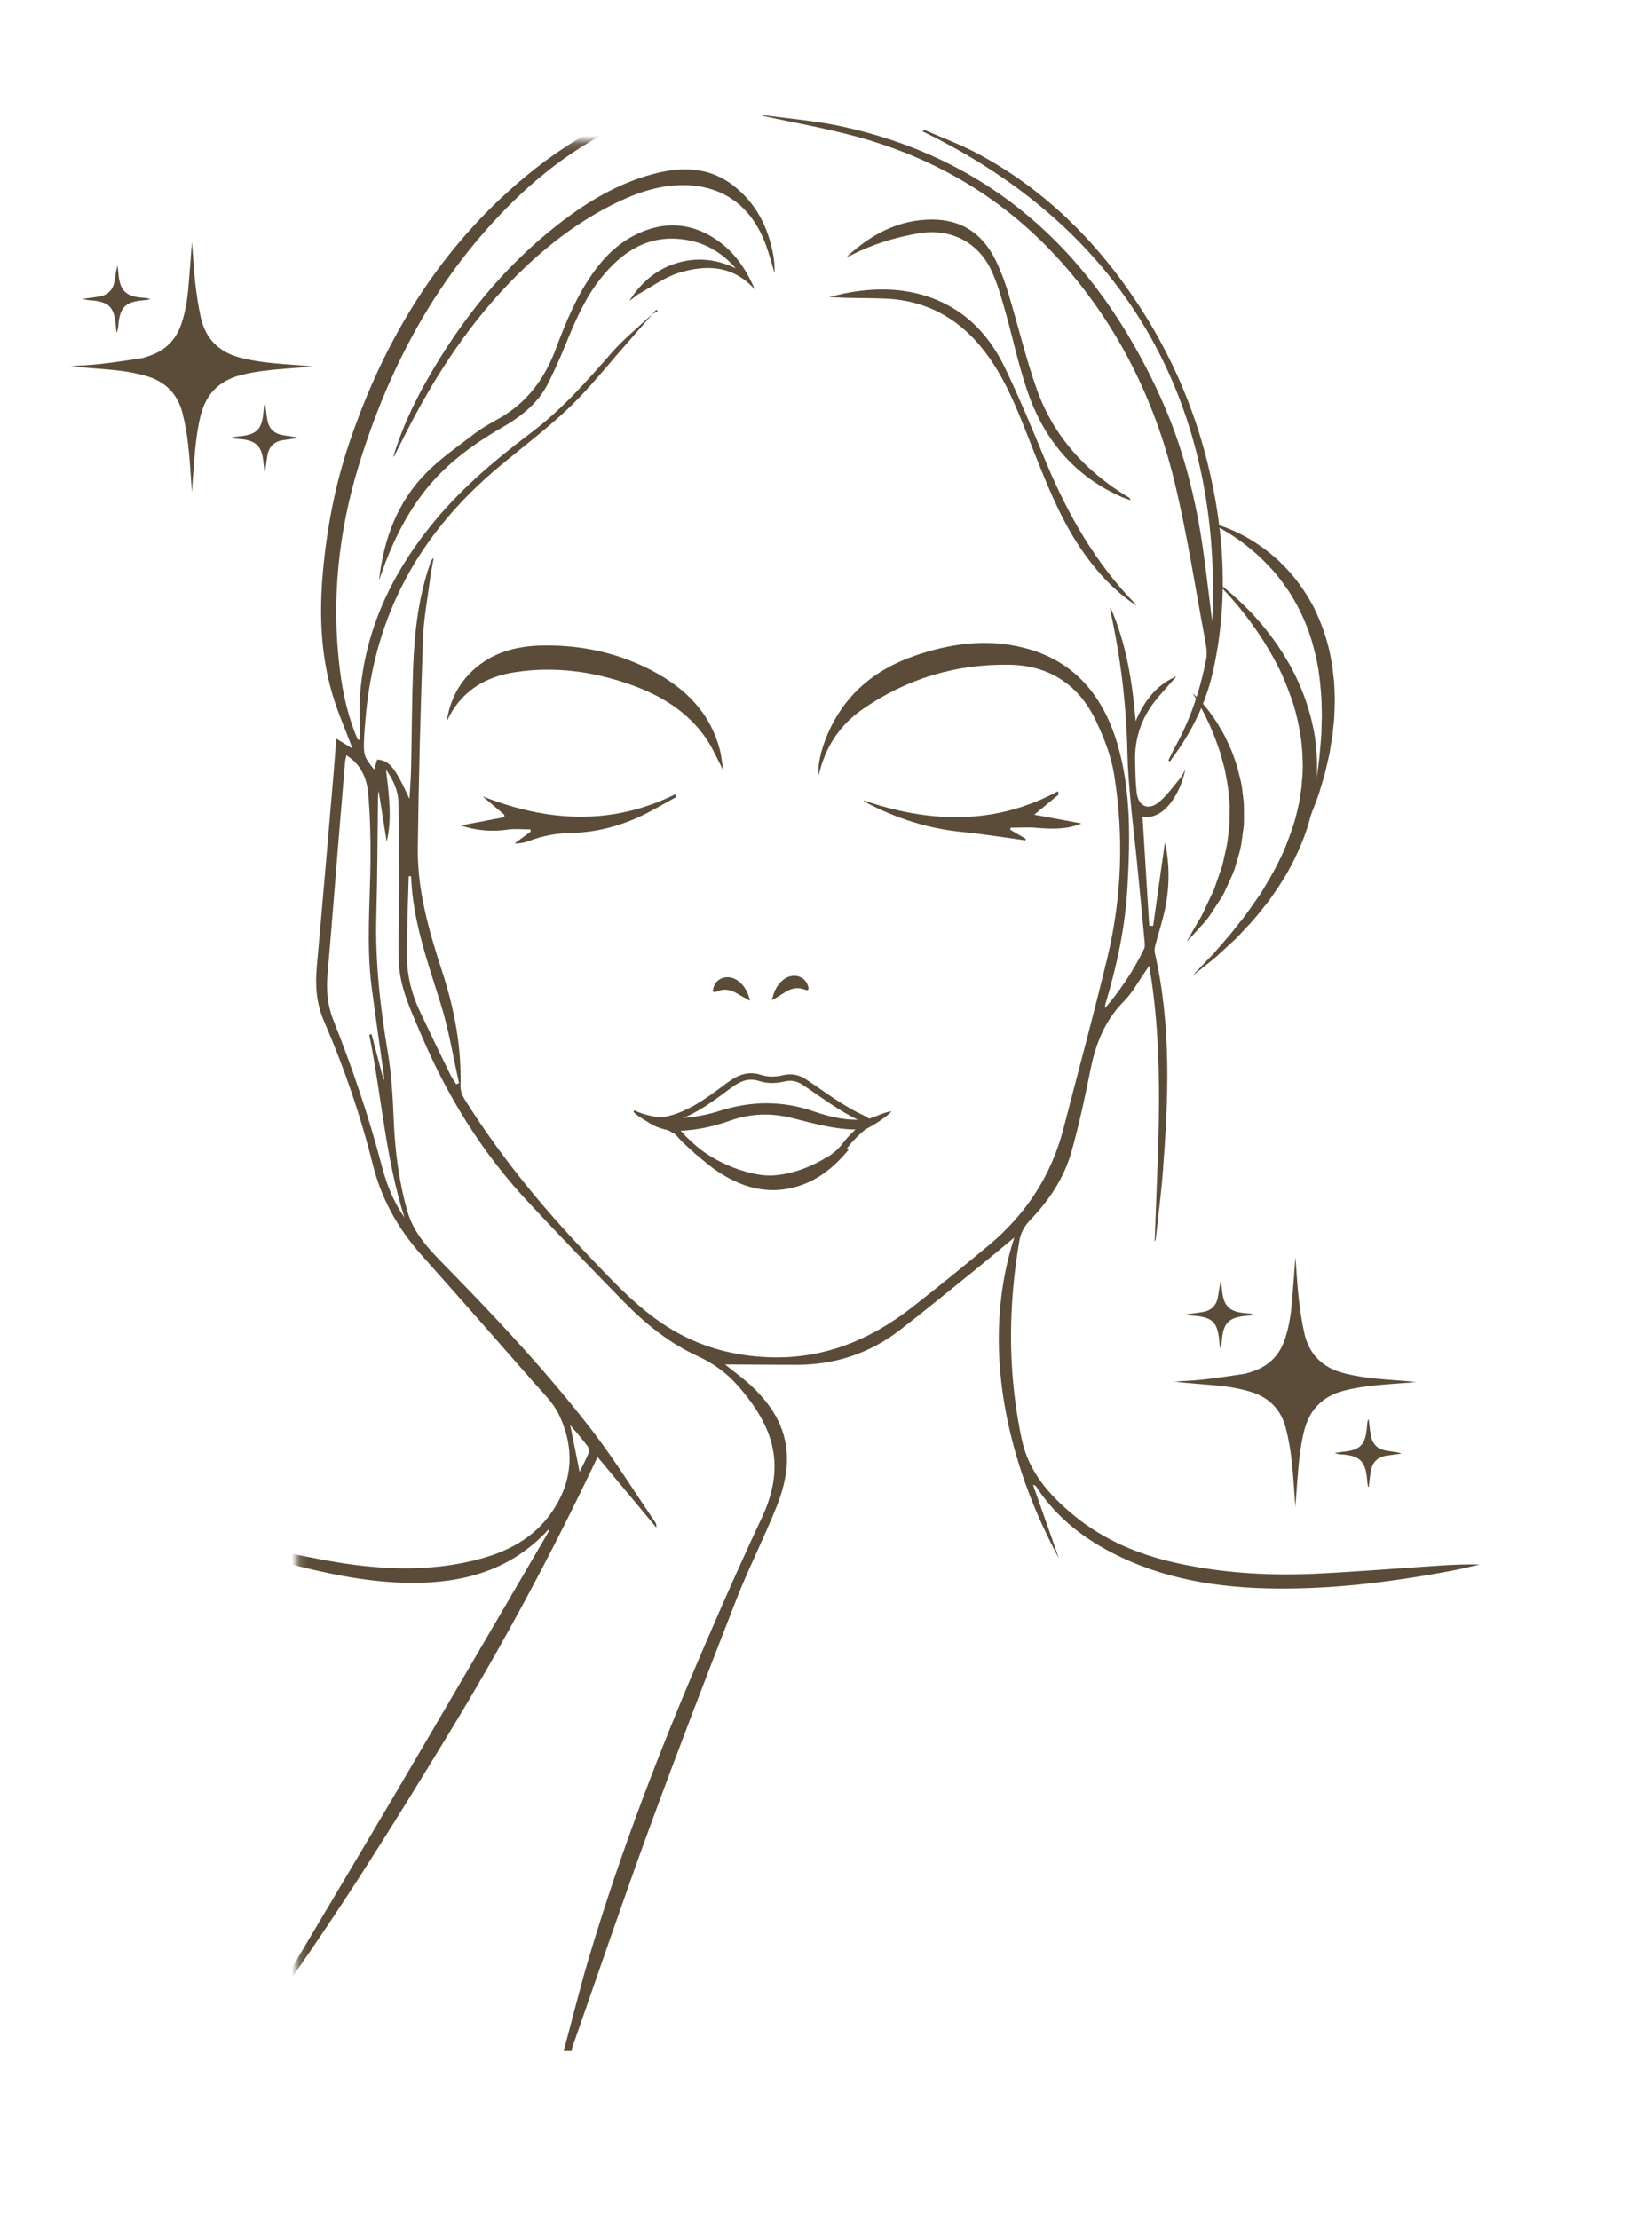 <svg width="201" height="270" viewBox="0 0 201 270" fill="none" xmlns="http://www.w3.org/2000/svg">
<mask id="mask0_3587_1984" style="mask-type:luminance" maskUnits="userSpaceOnUse" x="36" y="17" width="157" height="239">
<path d="M36.155 17.153H192.846V256H36.155V17.153Z" fill="white"/>
</mask>
<g mask="url(#mask0_3587_1984)">
<path fill-rule="evenodd" clip-rule="evenodd" d="M68.585 249.539C69.616 245.723 70.557 241.87 71.686 238.093C75.607 224.96 80.54 212.215 85.969 199.668C88.129 194.665 90.329 189.678 92.65 184.754C95.609 178.471 94.314 173.762 89.766 168.585C88.403 167.037 86.769 165.865 84.892 165.001C81.417 163.413 78.479 161.028 75.821 158.302C71.861 154.249 67.91 150.179 64.057 146.024C58.569 140.101 54.383 133.312 51.224 125.84C50.017 122.986 48.64 120.186 48.527 117.037C48.419 114.136 48.575 111.23 48.571 108.323C48.571 104.741 48.571 101.15 48.471 97.565C48.431 96.126 47.809 94.823 46.964 93.628C47.297 96.554 47.747 99.455 47.049 102.419C46.734 100.433 46.42 98.444 46.065 96.209C46.019 96.561 45.992 96.674 45.992 96.781C45.93 101.61 45.931 106.437 45.794 111.263C45.629 116.937 46.251 122.517 47.195 128.098C47.646 130.784 47.792 133.541 47.906 136.275C48.058 140.034 48.534 143.732 49.564 147.358C50.39 150.251 52.45 152.248 54.429 154.274C60.596 160.576 66.618 167.016 72.017 174.01C74.776 177.592 77.17 181.465 79.723 185.209C79.837 185.377 79.89 185.587 79.854 185.853C77.517 183.048 75.185 180.242 72.706 177.267C67.216 188.863 61.246 200.006 54.669 210.812C48.085 221.635 41.416 232.402 34.032 242.694C33.956 242.649 33.877 242.609 33.796 242.567C33.998 242.142 34.169 241.698 34.405 241.297C39.144 233.311 43.913 225.35 48.618 217.35C54.673 207.059 60.681 196.738 66.703 186.433C66.745 186.362 66.752 186.268 66.825 186.005C64.206 188.869 61.159 190.686 57.62 191.67C54.898 192.427 52.117 192.638 49.316 192.572C43.4 192.44 37.718 190.939 32.035 189.477C29.127 188.731 26.233 187.93 23.341 186.977C24.411 187.085 25.49 187.13 26.542 187.326C30.584 188.079 34.609 188.869 38.641 189.655C44.84 190.867 51.066 191.383 57.285 189.951C60.983 189.102 64.418 187.601 66.801 184.441C69.67 180.626 70.055 176.407 68.007 172.12C67.313 170.664 66.056 169.465 64.97 168.228C60.404 163.002 55.821 157.791 51.208 152.607C48.375 149.429 46.386 145.809 45.347 141.642C43.855 135.667 41.857 129.863 39.413 124.219C38.492 122.087 38.338 119.906 38.545 117.627C39.261 109.735 39.923 101.839 40.602 93.946C40.715 92.627 40.804 91.311 40.913 89.874C41.679 90.34 42.321 90.733 42.893 91.08C42.073 88.894 41.116 86.734 40.449 84.486C38.982 79.544 38.834 74.491 39.308 69.374C39.804 64.071 40.807 58.887 42.511 53.843C46.819 41.097 53.616 30.028 63.982 21.437C70.331 16.174 77.478 12.565 85.678 11.356C87.002 11.161 88.354 11.105 89.395 11.012C86.587 11.742 83.478 12.4 80.456 13.362C73.53 15.548 67.587 19.45 62.4 24.545C53.312 33.474 47.437 44.352 43.69 56.494C41.176 64.655 40.294 72.993 41.354 81.504C41.721 84.428 42.359 87.295 43.541 90.008C43.624 90.001 43.71 89.994 43.794 89.988C43.794 88.138 43.671 86.281 43.815 84.446C44.426 76.786 47.503 70.165 52.201 64.229C55.759 59.736 60.066 56.079 64.594 52.669C68.295 49.886 71.336 46.454 74.37 42.975C75.827 41.307 77.573 39.884 79.2 38.367C79.441 38.143 79.757 38.016 80.043 37.841C79.976 37.792 79.903 37.739 79.836 37.691C78.651 39.048 77.477 40.412 76.289 41.763C74.001 44.354 71.847 47.087 69.368 49.48C66.747 52.008 63.823 54.213 61.014 56.537C55.59 61.024 51.136 66.299 48.188 72.797C46.055 77.486 44.887 82.425 44.463 87.559C44.387 88.5 44.3 89.439 44.28 90.385C44.242 91.906 44.374 92.196 45.531 93.633C45.664 93.182 45.777 92.801 45.89 92.418C47.375 92.526 48.019 93.293 49.822 97.2C49.898 95.83 49.995 94.651 50.018 93.472C50.109 89.399 50.113 85.318 50.266 81.239C50.43 76.903 50.916 72.601 52.369 68.472C52.441 68.26 52.526 68.058 52.768 67.889C52.618 68.752 52.437 69.608 52.324 70.472C52.01 72.897 51.549 75.314 51.466 77.744C51.174 86.228 50.938 94.713 50.834 103.197C50.772 108.404 52.223 113.357 53.818 118.26C55.288 122.774 56.164 127.386 56.031 132.17C56.014 132.705 56.262 133.321 56.555 133.788C60.845 140.638 65.939 146.836 71.492 152.657C74.281 155.588 77.025 158.572 80.374 160.886C84.233 163.545 88.473 164.873 93.158 165.12C99.977 165.473 105.799 163.11 111.064 158.986C114.168 156.559 117.228 154.075 120.257 151.553C124.782 147.795 127.905 143.082 129.396 137.304C131.172 130.411 133.043 123.538 134.712 116.619C136.502 109.219 136.757 101.696 135.548 94.185C135.193 91.978 134.328 89.789 133.372 87.754C131.298 83.329 127.664 80.971 122.869 80.881C116.321 80.76 110.25 82.584 104.84 86.37C102.123 88.281 100.375 90.966 99.615 94.325C99.439 93.264 99.847 91.397 100.592 89.578C102.65 84.583 106.382 81.474 111.336 79.772C115.629 78.295 120.027 77.684 124.497 78.799C130.649 80.325 134.204 84.576 135.958 90.528C137.63 96.217 137.506 102.056 137.181 107.895C136.91 112.774 135.9 117.501 134.497 122.16C134.46 122.28 134.474 122.406 134.453 122.651C136.395 120.385 137.961 118.015 139.211 115.429C139.335 115.172 139.286 114.806 139.258 114.494C138.952 111.22 138.644 107.948 138.316 104.668C138.082 102.305 137.786 99.946 137.569 97.581C137.39 95.598 137.215 93.61 137.173 91.626C137.051 85.837 136.369 80.127 135.135 74.481C135.1 74.303 135.087 74.117 135.117 73.927C137.042 78.307 137.776 82.963 138.177 87.738C139.202 85.362 140.593 83.376 143.165 82.274C142.217 83.359 141.344 84.269 140.559 85.262C138.866 87.403 138.038 89.859 138.111 92.607C138.142 93.875 138.154 95.153 138.298 96.416C138.49 98.065 139.656 98.661 140.949 97.638C141.985 96.813 142.767 95.659 143.64 94.625C143.862 94.36 143.989 94.019 144.221 93.603C143.585 96.724 141.523 99.853 139.011 99.349C139.285 103.781 139.557 108.208 139.83 112.634C139.991 112.641 140.148 112.645 140.306 112.647C140.787 109.257 141.263 105.865 141.736 102.505C142.296 104.94 142.31 107.464 141.876 109.963C141.58 111.68 140.995 113.35 140.563 115.041C140.485 115.335 140.45 115.687 140.518 115.979C142.54 124.813 142.167 133.743 141.478 142.673C141.268 145.367 140.913 148.045 140.626 150.732C140.612 150.85 140.573 150.955 140.493 151.067C140.847 139.922 141.752 128.772 139.83 117.506C139.609 117.832 139.48 118.033 139.342 118.221C138.487 119.438 137.771 120.807 136.737 121.838C134.438 124.149 133.328 126.955 132.693 130.091C132.002 133.498 131.29 136.905 130.333 140.238C129.422 143.408 127.591 146.116 125.319 148.472C124.608 149.216 124.185 150.022 124.02 151.013C122.899 157.612 122.658 164.234 123.577 170.876C123.767 172.258 124.007 173.64 124.289 175.008C125.126 179.069 127.691 181.952 130.742 184.439C134.299 187.353 138.435 189.092 142.868 190.104C148.515 191.388 154.253 191.731 160.015 191.472C165.082 191.232 170.138 190.811 175.201 190.482C176.803 190.379 178.403 190.297 180.039 190.363C178.897 190.612 177.761 190.896 176.613 191.113C169.111 192.523 161.562 193.46 153.921 193.251C146.927 193.055 140.156 191.756 133.981 188.197C130.809 186.361 128.094 183.997 126.075 180.87C126.012 180.77 125.919 180.694 125.691 180.67C126.74 183.644 127.79 186.619 128.837 189.582C123.811 180.375 118.639 165.344 123.413 150.564C121.769 151.925 120.232 153.222 118.662 154.492C115.594 156.964 112.544 159.466 109.424 161.872C105.755 164.695 101.562 166.048 96.955 166.059C94.412 166.063 91.871 166.03 89.328 166.017C89.021 166.017 88.711 166.017 88.225 166.017C89.434 166.999 90.554 167.793 91.538 168.73C95.898 172.892 96.856 177.388 94.49 183.305C92.968 187.124 91.081 190.796 89.587 194.622C85.986 203.849 82.431 213.098 79.023 222.399C75.785 231.247 72.76 240.173 69.645 249.067C69.595 249.215 69.582 249.378 69.554 249.539C69.23 249.539 68.909 249.539 68.585 249.539ZM46.655 131.337C46.682 131.337 46.704 131.337 46.732 131.337C46.718 131.119 46.717 130.902 46.687 130.692C46.199 127.176 45.684 123.667 45.225 120.148C44.551 114.98 45.038 109.788 45.08 104.605C45.099 101.902 45.038 99.184 44.796 96.497C44.628 94.667 43.901 92.98 42.147 91.895C42.083 92.212 42.008 92.455 41.984 92.71C41.706 95.988 41.43 99.271 41.164 102.551C40.725 107.878 40.321 113.209 39.852 118.533C39.681 120.456 39.839 122.289 40.549 124.091C42.856 129.908 44.875 135.82 46.458 141.888C47.037 144.106 47.888 146.237 49.211 148.137C46.902 140.888 46.416 133.3 44.929 125.895C45.022 125.874 45.115 125.851 45.209 125.831C45.693 127.665 46.174 129.499 46.655 131.337ZM50.018 106.606C49.923 106.609 49.822 106.612 49.728 106.615C49.646 109.901 49.487 113.188 49.515 116.474C49.538 118.731 50.082 120.921 51.053 122.978C52.269 125.556 53.507 128.12 54.755 130.68C54.962 131.112 55.249 131.499 55.5 131.911C55.621 131.865 55.738 131.827 55.855 131.781C55.125 128.55 54.6 125.257 53.616 122.111C52.027 117.024 50.207 112.019 50.018 106.606ZM69.377 173.382C69.759 175.286 70.148 177.219 70.52 179.078C70.858 178.386 71.284 177.598 71.626 176.771C71.715 176.549 71.638 176.145 71.485 175.946C70.804 175.052 70.063 174.195 69.377 173.382Z" fill="#5B4C39"/>
</g>
<path fill-rule="evenodd" clip-rule="evenodd" d="M92.774 14C95.848 14.423 98.96 14.667 101.994 15.298C120.802 19.23 133.299 30.972 141.175 48.275C143.913 54.285 145.524 60.671 146.428 67.228C146.82 70.06 147.147 72.902 147.485 75.596C148.595 53.69 140.62 29.749 112.281 16.005C112.313 15.928 112.343 15.845 112.381 15.768C114.627 16.762 116.959 17.614 119.124 18.779C127.453 23.283 133.917 29.844 139.003 37.841C142.64 43.56 145.29 49.726 146.922 56.321C149.007 64.74 149.499 73.242 147.566 81.771C146.692 85.626 144.974 89.102 142.622 92.247C142.526 92.378 142.446 92.521 142.357 92.654C142.292 92.609 142.225 92.556 142.158 92.515C142.434 91.96 142.689 91.4 142.989 90.858C144.855 87.51 146.042 83.906 146.762 80.155C146.91 79.39 146.751 78.534 146.602 77.743C145.398 71.324 144.419 64.843 142.874 58.501C140.449 48.564 135.988 39.59 129.181 31.938C122.367 24.279 113.93 19.251 104.144 16.605C100.408 15.591 96.583 14.926 92.797 14.1C92.79 14.066 92.779 14.027 92.774 14Z" fill="#5B4C39"/>
<path fill-rule="evenodd" clip-rule="evenodd" d="M46.12 70.606C46.671 65.581 48.364 61.052 51.905 57.49C53.691 55.691 55.818 54.236 57.841 52.688C58.709 52.026 59.685 51.496 60.639 50.959C64.064 49.049 66.257 46.127 67.627 42.45C68.886 39.076 70.27 35.741 72.435 32.82C73.868 30.885 75.608 29.312 77.807 28.337C80.797 27.003 83.74 27.104 86.576 28.784C89.086 30.279 90.699 32.527 91.845 35.232C89.208 32.27 85.942 32.167 82.602 33.195C80.899 33.718 79.363 34.839 77.777 35.731C77.352 35.968 77.007 36.351 76.575 36.611C77.956 34.415 79.801 32.798 82.289 32.026C84.76 31.256 87.165 31.526 89.519 32.643C87.997 30.912 86.172 29.737 83.958 29.274C79.255 28.288 75.811 30.42 73.01 33.974C71.093 36.412 69.895 39.26 68.736 42.117C68.112 43.65 67.431 45.154 66.694 46.627C65.464 49.08 63.398 50.677 61.112 51.998C57.335 54.175 53.882 56.732 51.245 60.305C49.112 63.196 47.585 66.404 46.404 69.796C46.308 70.068 46.214 70.338 46.12 70.606Z" fill="#5B4C39"/>
<path fill-rule="evenodd" clip-rule="evenodd" d="M87.998 93.719C87.215 92.242 86.679 90.948 85.897 89.82C83.611 86.523 80.349 84.572 76.67 83.281C72.148 81.692 67.51 81.058 62.75 81.773C58.968 82.34 56.007 84.14 54.347 87.798C54.739 85.143 55.908 82.908 57.95 81.201C60.398 79.15 63.351 78.541 66.413 78.532C70.924 78.518 75.252 79.463 79.287 81.57C83.314 83.677 86.404 86.648 87.592 91.263C87.777 91.98 87.841 92.726 87.998 93.719Z" fill="#5B4C39"/>
<path fill-rule="evenodd" clip-rule="evenodd" d="M47.83 55.629C48.847 52.259 50.304 49.12 52.023 46.111C56.162 38.833 61.325 32.434 67.919 27.291C71.408 24.577 75.158 22.319 79.451 21.176C82.904 20.255 86.281 20.266 89.276 22.613C91.997 24.745 93.468 27.651 94.084 31.024C94.217 31.75 94.259 32.497 94.247 33.244C93.899 32.105 93.602 30.942 93.194 29.825C91.474 25.097 87.947 22.495 83.002 22.524C79.912 22.538 77.034 23.617 74.291 25.02C69.5 27.467 65.393 30.827 61.691 34.72C56.471 40.213 52.452 46.554 49.06 53.331C48.728 53.996 48.395 54.663 48.053 55.325C47.998 55.434 47.906 55.533 47.83 55.629Z" fill="#5B4C39"/>
<path fill-rule="evenodd" clip-rule="evenodd" d="M103.023 31.242C105.997 28.513 109.332 26.7 113.444 26.713C117.033 26.727 119.552 28.456 121.125 31.634C121.751 32.9 122.25 34.249 122.666 35.611C123.849 39.512 124.78 43.502 126.14 47.338C128.194 53.137 132.151 57.413 137.352 60.533C137.43 60.583 137.503 60.651 137.531 60.856C137.209 60.737 136.879 60.638 136.565 60.506C130.776 57.986 127.028 53.526 125.005 47.598C123.901 44.387 123.211 41.023 122.278 37.744C121.825 36.155 121.365 34.546 120.687 33.05C119.038 29.413 115.625 27.727 111.723 28.399C108.892 28.886 106.175 29.712 103.608 31.023C103.426 31.122 103.223 31.171 103.023 31.242Z" fill="#5B4C39"/>
<path fill-rule="evenodd" clip-rule="evenodd" d="M138.227 73.658C135.651 71.95 133.601 69.737 131.833 67.233C129.137 63.417 127.446 59.097 125.727 54.785C124.195 50.931 122.8 47.01 120.398 43.574C117.342 39.197 113.253 36.623 107.918 36.345C105.589 36.223 103.251 36.32 100.87 36.131C101.708 35.947 102.532 35.733 103.372 35.584C106.978 34.953 110.531 35.07 113.963 36.486C117.818 38.077 120.468 41.013 122.247 44.694C124.074 48.477 125.666 52.377 127.282 56.262C129.942 62.638 133.313 68.537 138.151 73.497C138.187 73.539 138.202 73.602 138.227 73.658Z" fill="#5B4C39"/>
<path fill-rule="evenodd" clip-rule="evenodd" d="M61.353 99.122C60.472 98.376 59.595 97.632 58.714 96.888C66.585 99.995 74.381 100.482 82.171 96.638C82.21 96.746 82.248 96.861 82.287 96.968C80.758 97.795 79.27 98.713 77.692 99.429C75.064 100.622 72.276 101.295 69.402 101.348C67.639 101.38 65.978 101.704 64.346 102.327C63.814 102.53 63.251 102.642 62.614 102.624C63.264 102.144 63.915 101.661 64.566 101.176C64.561 101.093 64.558 101.004 64.55 100.917C63.63 100.917 62.695 100.805 61.792 100.937C59.858 101.218 57.999 101.071 56.062 100.436C57.919 100.08 59.652 99.752 61.384 99.422C61.373 99.325 61.361 99.219 61.353 99.122Z" fill="#5B4C39"/>
<path fill-rule="evenodd" clip-rule="evenodd" d="M105.041 97.374C113.05 100.116 120.957 100.452 128.715 96.273C128.749 96.398 128.789 96.527 128.82 96.659C127.901 97.421 126.978 98.181 125.838 99.127C127.864 99.499 129.772 99.853 131.573 100.187C129.952 100.902 128.094 100.892 126.198 100.727C125.129 100.625 124.047 100.706 122.97 100.706C122.945 100.782 122.923 100.86 122.899 100.945C123.532 101.309 124.166 101.68 124.798 102.053C124.791 102.122 124.785 102.186 124.777 102.253C124.215 102.172 123.657 102.084 123.094 102.007C121.07 101.736 119.044 101.414 117.013 101.219C112.873 100.804 108.997 99.562 105.324 97.613C105.217 97.555 105.134 97.458 105.041 97.374Z" fill="#5B4C39"/>
<path d="M88.741 132.029C89.95 131.131 91.101 130.699 92.478 131.152H92.48C93.442 131.465 94.436 131.423 95.34 131.207H95.344C96.285 130.975 97.097 131.149 97.866 131.656V131.657C100.118 133.146 102.344 134.885 104.892 136.054L104.898 136.057C104.899 136.057 104.901 136.058 104.904 136.06C104.908 136.062 104.911 136.064 104.917 136.067C104.922 136.069 104.93 136.073 104.938 136.077L105.734 136.537L105.064 137.089C104.288 137.724 103.555 138.442 102.938 139.235C102.352 139.988 101.775 140.556 100.992 141.033C98.885 142.305 96.686 143.196 94.276 143.391C93.102 143.485 91.915 143.285 90.728 142.968H90.73C88.473 142.344 86.016 141.125 84.272 139.564L84.269 139.562L83.739 139.075C83.567 138.914 83.394 138.75 83.213 138.584C83.179 138.551 83.112 138.477 83.011 138.363C82.915 138.255 82.799 138.125 82.681 137.999C82.564 137.875 82.435 137.746 82.315 137.647C82.256 137.597 82.189 137.547 82.12 137.507C82.084 137.487 82.028 137.458 81.958 137.439L80.088 136.411C83.519 136.032 86.172 133.932 88.741 132.029Z" stroke="#5B4C39" stroke-width="0.783"/>
<path fill-rule="evenodd" clip-rule="evenodd" d="M77.223 135.121C80.553 136.641 84.796 136.052 87.544 135.166C91.403 133.932 95.176 133.897 99.013 135.224C101.03 135.924 103.129 136.403 105.31 136.185C106.036 136.17 107.593 135.247 108.465 135.231C107.774 136.005 106.062 137.04 105.312 137.391C102.235 137.629 99.316 136.766 96.382 136.033C93.837 135.395 91.347 135.459 88.869 136.338C86.507 137.18 84.08 137.664 81.562 137.573C80.656 137.386 79.765 137.137 78.98 136.613C78.675 136.409 76.527 135.215 77.223 135.121Z" fill="#5B4C39"/>
<path fill-rule="evenodd" clip-rule="evenodd" d="M84.412 140.234C85.073 140.129 85.453 140.663 85.923 140.945C87.948 142.155 90.037 143.151 92.408 143.423C96.169 143.85 99.334 142.363 102.338 140.309C102.604 140.125 102.777 139.634 103.258 139.879C101.61 141.88 99.68 143.502 97.195 144.297C93.478 145.483 90.137 144.482 87.039 142.342C86.123 141.704 85.288 140.939 84.412 140.234Z" fill="#5B4C39"/>
<path fill-rule="evenodd" clip-rule="evenodd" d="M91.261 121.759C90.776 121.489 90.276 121.243 89.804 120.949C89.001 120.451 88.17 120.222 87.26 120.627C86.751 120.844 86.688 120.633 86.807 120.183C87.16 118.888 88.708 118.473 89.868 119.391C90.597 119.963 91.024 120.758 91.261 121.759Z" fill="#5B4C39"/>
<path fill-rule="evenodd" clip-rule="evenodd" d="M93.927 121.706C94.401 121.413 94.889 121.139 95.349 120.832C96.133 120.298 96.952 120.035 97.877 120.395C98.391 120.597 98.448 120.377 98.308 119.94C97.905 118.664 96.342 118.31 95.218 119.278C94.515 119.88 94.122 120.693 93.927 121.706Z" fill="#5B4C39"/>
<path d="M147.73 70.606C147.73 70.606 148.473 71.079 149.65 72.084C150.805 73.103 152.458 74.598 154.112 76.71C154.951 77.755 155.789 78.95 156.566 80.288C157.37 81.61 158.071 83.101 158.677 84.691C159.272 86.291 159.726 88.008 160.007 89.791C160.214 91.581 160.351 93.424 160.164 95.255C160.127 96.174 159.902 97.071 159.781 97.975C159.558 98.856 159.37 99.749 159.093 100.603C158.55 102.315 157.835 103.931 157.033 105.422C156.255 106.931 155.318 108.268 154.436 109.527C153.485 110.737 152.6 111.888 151.66 112.835C151.201 113.32 150.783 113.802 150.35 114.225C149.904 114.635 149.481 115.023 149.085 115.389C148.689 115.752 148.317 116.092 147.975 116.409C147.615 116.703 147.285 116.975 146.986 117.219C145.788 118.191 145.091 118.724 145.091 118.724C145.091 118.724 145.687 118.069 146.752 116.963C147.019 116.688 147.313 116.384 147.637 116.051C147.938 115.702 148.265 115.323 148.615 114.919C148.963 114.517 149.334 114.088 149.725 113.637C150.096 113.169 150.484 112.677 150.89 112.164C151.729 111.16 152.495 109.969 153.356 108.756C154.137 107.488 154.949 106.15 155.649 104.695C156.375 103.253 156.952 101.692 157.462 100.089C157.711 99.286 157.875 98.453 158.075 97.63C158.177 96.786 158.379 95.952 158.404 95.101C158.6 93.406 158.488 91.697 158.319 90.031C158.063 88.375 157.735 86.748 157.216 85.223C156.68 83.707 156.116 82.249 155.419 80.936C154.738 79.619 154.028 78.4 153.298 77.319C151.854 75.15 150.457 73.457 149.416 72.334C148.378 71.205 147.73 70.606 147.73 70.606Z" fill="#5B4C39"/>
<path d="M145.091 84.333C145.091 84.333 145.191 84.415 145.365 84.585C145.542 84.75 145.803 84.997 146.104 85.338C146.42 85.667 146.759 86.105 147.157 86.604C147.515 87.127 147.972 87.696 148.35 88.387C148.547 88.728 148.767 89.079 148.969 89.455C149.153 89.841 149.342 90.239 149.538 90.65C149.924 91.472 150.243 92.39 150.545 93.343C150.77 94.319 151.101 95.312 151.176 96.371C151.232 96.897 151.323 97.427 151.346 97.961L151.357 99.575L151.345 100.383L151.238 101.182C151.164 101.712 151.092 102.242 151.019 102.766C150.841 103.808 150.468 104.788 150.211 105.754C149.869 106.692 149.423 107.554 149.052 108.382C148.69 109.217 148.14 109.894 147.732 110.565C147.305 111.226 146.921 111.833 146.473 112.294C146.051 112.766 145.682 113.177 145.379 113.517C144.766 114.186 144.407 114.551 144.407 114.551C144.407 114.551 144.653 114.087 145.099 113.301C145.324 112.914 145.599 112.444 145.915 111.904C146.262 111.39 146.524 110.733 146.853 110.048C147.015 109.703 147.182 109.348 147.356 108.978C147.53 108.61 147.733 108.241 147.852 107.822C148.122 107.002 148.449 106.156 148.73 105.267C148.922 104.352 149.174 103.422 149.338 102.463C149.394 101.98 149.451 101.492 149.508 101.003L149.595 100.268L149.591 99.528L149.613 98.047C149.603 97.555 149.522 97.067 149.483 96.581C149.426 95.606 149.206 94.668 149.044 93.748C148.958 93.288 148.795 92.855 148.694 92.414C148.578 91.979 148.477 91.547 148.318 91.146C148.035 90.33 147.765 89.555 147.455 88.863C147.179 88.151 146.845 87.542 146.591 86.97C146.289 86.43 146.06 85.931 145.826 85.55C145.386 84.762 145.091 84.333 145.091 84.333Z" fill="#5B4C39"/>
<path d="M147.128 63.586C147.128 63.586 147.78 63.694 148.872 64.086C149.959 64.477 151.494 65.153 153.157 66.296C154.827 67.416 156.61 69.034 158.126 71.104C158.867 72.148 159.574 73.28 160.143 74.506C160.702 75.735 161.192 77.024 161.54 78.351C161.718 79.013 161.87 79.68 161.975 80.354C162.11 81.022 162.187 81.696 162.256 82.364C162.351 83.03 162.365 83.696 162.383 84.351C162.42 85.007 162.394 85.653 162.375 86.289C162.365 86.926 162.338 87.548 162.26 88.152C162.187 88.758 162.156 89.354 162.049 89.924C161.957 90.493 161.865 91.049 161.78 91.586C161.68 92.119 161.544 92.627 161.435 93.117C161.232 94.101 160.959 94.98 160.718 95.757C160.498 96.539 160.258 97.206 160.047 97.75C159.627 98.833 159.387 99.453 159.387 99.453C159.387 99.453 159.505 98.801 159.707 97.654C159.824 97.088 159.942 96.395 160.06 95.599C160.184 94.805 160.332 93.913 160.435 92.935C160.57 91.96 160.646 90.899 160.736 89.782C160.797 89.225 160.779 88.649 160.803 88.064C160.813 87.77 160.823 87.476 160.833 87.176C160.827 86.878 160.822 86.577 160.816 86.274C160.816 85.06 160.703 83.815 160.559 82.56C160.484 81.932 160.402 81.302 160.265 80.68C160.159 80.049 160.004 79.431 159.833 78.817C159.529 77.579 159.094 76.38 158.594 75.236C158.075 74.098 157.506 73.006 156.853 72.009C156.18 71.032 155.507 70.088 154.761 69.284C154.02 68.476 153.286 67.735 152.548 67.114C151.085 65.859 149.716 64.973 148.727 64.41C147.737 63.84 147.128 63.586 147.128 63.586Z" fill="#5B4C39"/>
<mask id="mask1_3587_1984" style="mask-type:luminance" maskUnits="userSpaceOnUse" x="142" y="152" width="31" height="32">
<path d="M142.762 152.913H172.412V183.463H142.762V152.913Z" fill="white"/>
</mask>
<g mask="url(#mask1_3587_1984)">
<path d="M157.613 183.463C157.455 181.391 157.363 179.506 157.15 177.632C157.003 176.328 156.775 175.03 156.447 173.758C155.853 171.476 154.396 170.006 152.145 169.332C150.7 168.9 149.228 168.674 147.733 168.541C146.076 168.398 144.419 168.276 142.767 168.1C143.95 168.023 145.133 167.989 146.31 167.856C147.99 167.668 149.664 167.42 151.337 167.166C151.779 167.099 152.211 166.933 152.636 166.779C154.451 166.116 155.672 164.855 156.31 163.009C156.796 161.595 157.036 160.131 157.172 158.643C157.335 156.798 157.461 154.946 157.619 152.913C157.756 154.726 157.832 156.356 158.017 157.97C158.175 159.385 158.388 160.805 158.699 162.197C159.276 164.773 160.885 166.375 163.421 167.05C165.204 167.525 167.025 167.718 168.857 167.862C170.035 167.955 171.218 168.017 172.406 168.166C171.381 168.237 170.356 168.299 169.331 168.382C167.39 168.536 165.455 168.707 163.552 169.193C160.912 169.868 159.299 171.515 158.65 174.196C158.175 176.152 158 178.141 157.848 180.136C157.76 181.181 157.695 182.231 157.613 183.463Z" fill="#5B4C39"/>
</g>
<path d="M166.447 180.909C166.409 180.61 166.355 180.317 166.333 180.019C166.165 177.814 165.449 177.101 163.268 176.957C162.99 176.94 162.708 176.919 162.407 176.786C162.669 176.742 162.936 176.686 163.198 176.658C165.542 176.455 166.159 175.835 166.327 173.492C166.344 173.293 166.361 173.094 166.399 172.895C166.409 172.824 166.475 172.758 166.529 172.668C166.617 173.337 166.677 173.984 166.786 174.62C166.961 175.67 167.576 176.299 168.618 176.487C168.978 176.554 169.343 176.598 169.703 176.654C169.97 176.692 170.243 176.725 170.504 176.863C169.883 176.946 169.262 177.013 168.645 177.118C167.609 177.295 166.977 177.907 166.797 178.963C166.687 179.604 166.622 180.251 166.535 180.892C166.513 180.892 166.481 180.903 166.447 180.909Z" fill="#5B4C39"/>
<path d="M144.288 159.914C145.099 159.803 145.727 159.737 146.354 159.626C147.39 159.45 148.017 158.819 148.192 157.769C148.301 157.139 148.366 156.498 148.552 155.845C148.59 156.144 148.633 156.443 148.661 156.741C148.824 158.93 149.549 159.649 151.735 159.786C152.008 159.803 152.28 159.825 152.57 159.974C152.276 160.013 151.981 160.068 151.686 160.091C149.489 160.273 148.824 160.953 148.655 163.179C148.633 163.478 148.573 163.771 148.432 164.047C148.377 163.511 148.356 162.965 148.263 162.433C148 160.947 147.482 160.433 146.017 160.168C145.684 160.107 145.339 160.107 145.007 160.068C144.827 160.051 144.647 159.991 144.288 159.914Z" fill="#5B4C39"/>
<mask id="mask2_3587_1984" style="mask-type:luminance" maskUnits="userSpaceOnUse" x="8" y="29" width="31" height="31">
<path d="M8.5 29.359H38.15V59.909H8.5V29.359Z" fill="white"/>
</mask>
<g mask="url(#mask2_3587_1984)">
<path d="M23.352 59.908C23.195 57.836 23.102 55.952 22.889 54.078C22.742 52.774 22.513 51.475 22.186 50.205C21.592 47.922 20.136 46.452 17.883 45.777C16.439 45.347 14.967 45.12 13.473 44.988C11.815 44.843 10.157 44.723 8.506 44.545C9.689 44.468 10.872 44.435 12.049 44.302C13.729 44.114 15.403 43.866 17.077 43.611C17.519 43.545 17.95 43.379 18.375 43.224C20.19 42.561 21.411 41.302 22.049 39.455C22.535 38.041 22.775 36.576 22.91 35.089C23.075 33.243 23.2 31.392 23.358 29.358C23.495 31.171 23.571 32.801 23.756 34.415C23.914 35.83 24.127 37.25 24.438 38.642C25.015 41.218 26.624 42.821 29.16 43.496C30.943 43.971 32.764 44.163 34.596 44.308C35.773 44.402 36.956 44.462 38.146 44.612C37.12 44.683 36.095 44.744 35.07 44.828C33.129 44.982 31.194 45.153 29.291 45.64C26.651 46.314 25.038 47.96 24.388 50.641C23.914 52.598 23.74 54.587 23.588 56.582C23.5 57.627 23.434 58.677 23.352 59.908Z" fill="#5B4C39"/>
</g>
<path d="M32.187 57.356C32.149 57.059 32.094 56.766 32.072 56.467C31.903 54.262 31.189 53.548 29.008 53.405C28.73 53.388 28.446 53.366 28.146 53.234C28.408 53.189 28.675 53.134 28.936 53.106C31.281 52.902 31.898 52.283 32.067 49.939C32.083 49.74 32.1 49.541 32.138 49.343C32.149 49.272 32.214 49.205 32.269 49.116C32.355 49.785 32.416 50.432 32.525 51.068C32.699 52.117 33.315 52.747 34.357 52.935C34.717 53.001 35.081 53.046 35.441 53.101C35.709 53.14 35.982 53.172 36.243 53.311C35.622 53.394 35 53.46 34.384 53.565C33.348 53.742 32.715 54.356 32.536 55.411C32.426 56.052 32.361 56.699 32.273 57.339C32.252 57.339 32.22 57.35 32.187 57.356Z" fill="#5B4C39"/>
<path d="M10.026 36.362C10.839 36.251 11.466 36.185 12.093 36.075C13.129 35.898 13.756 35.267 13.931 34.217C14.04 33.587 14.106 32.947 14.291 32.295C14.329 32.592 14.373 32.891 14.399 33.189C14.563 35.378 15.289 36.097 17.475 36.235C17.748 36.251 18.02 36.274 18.308 36.422C18.015 36.461 17.721 36.516 17.426 36.539C15.228 36.721 14.563 37.401 14.394 39.627C14.373 39.926 14.312 40.219 14.171 40.495C14.116 39.96 14.094 39.413 14.001 38.882C13.74 37.395 13.222 36.881 11.755 36.616C11.422 36.555 11.079 36.555 10.746 36.516C10.567 36.5 10.386 36.439 10.026 36.362Z" fill="#5B4C39"/>
</svg>
